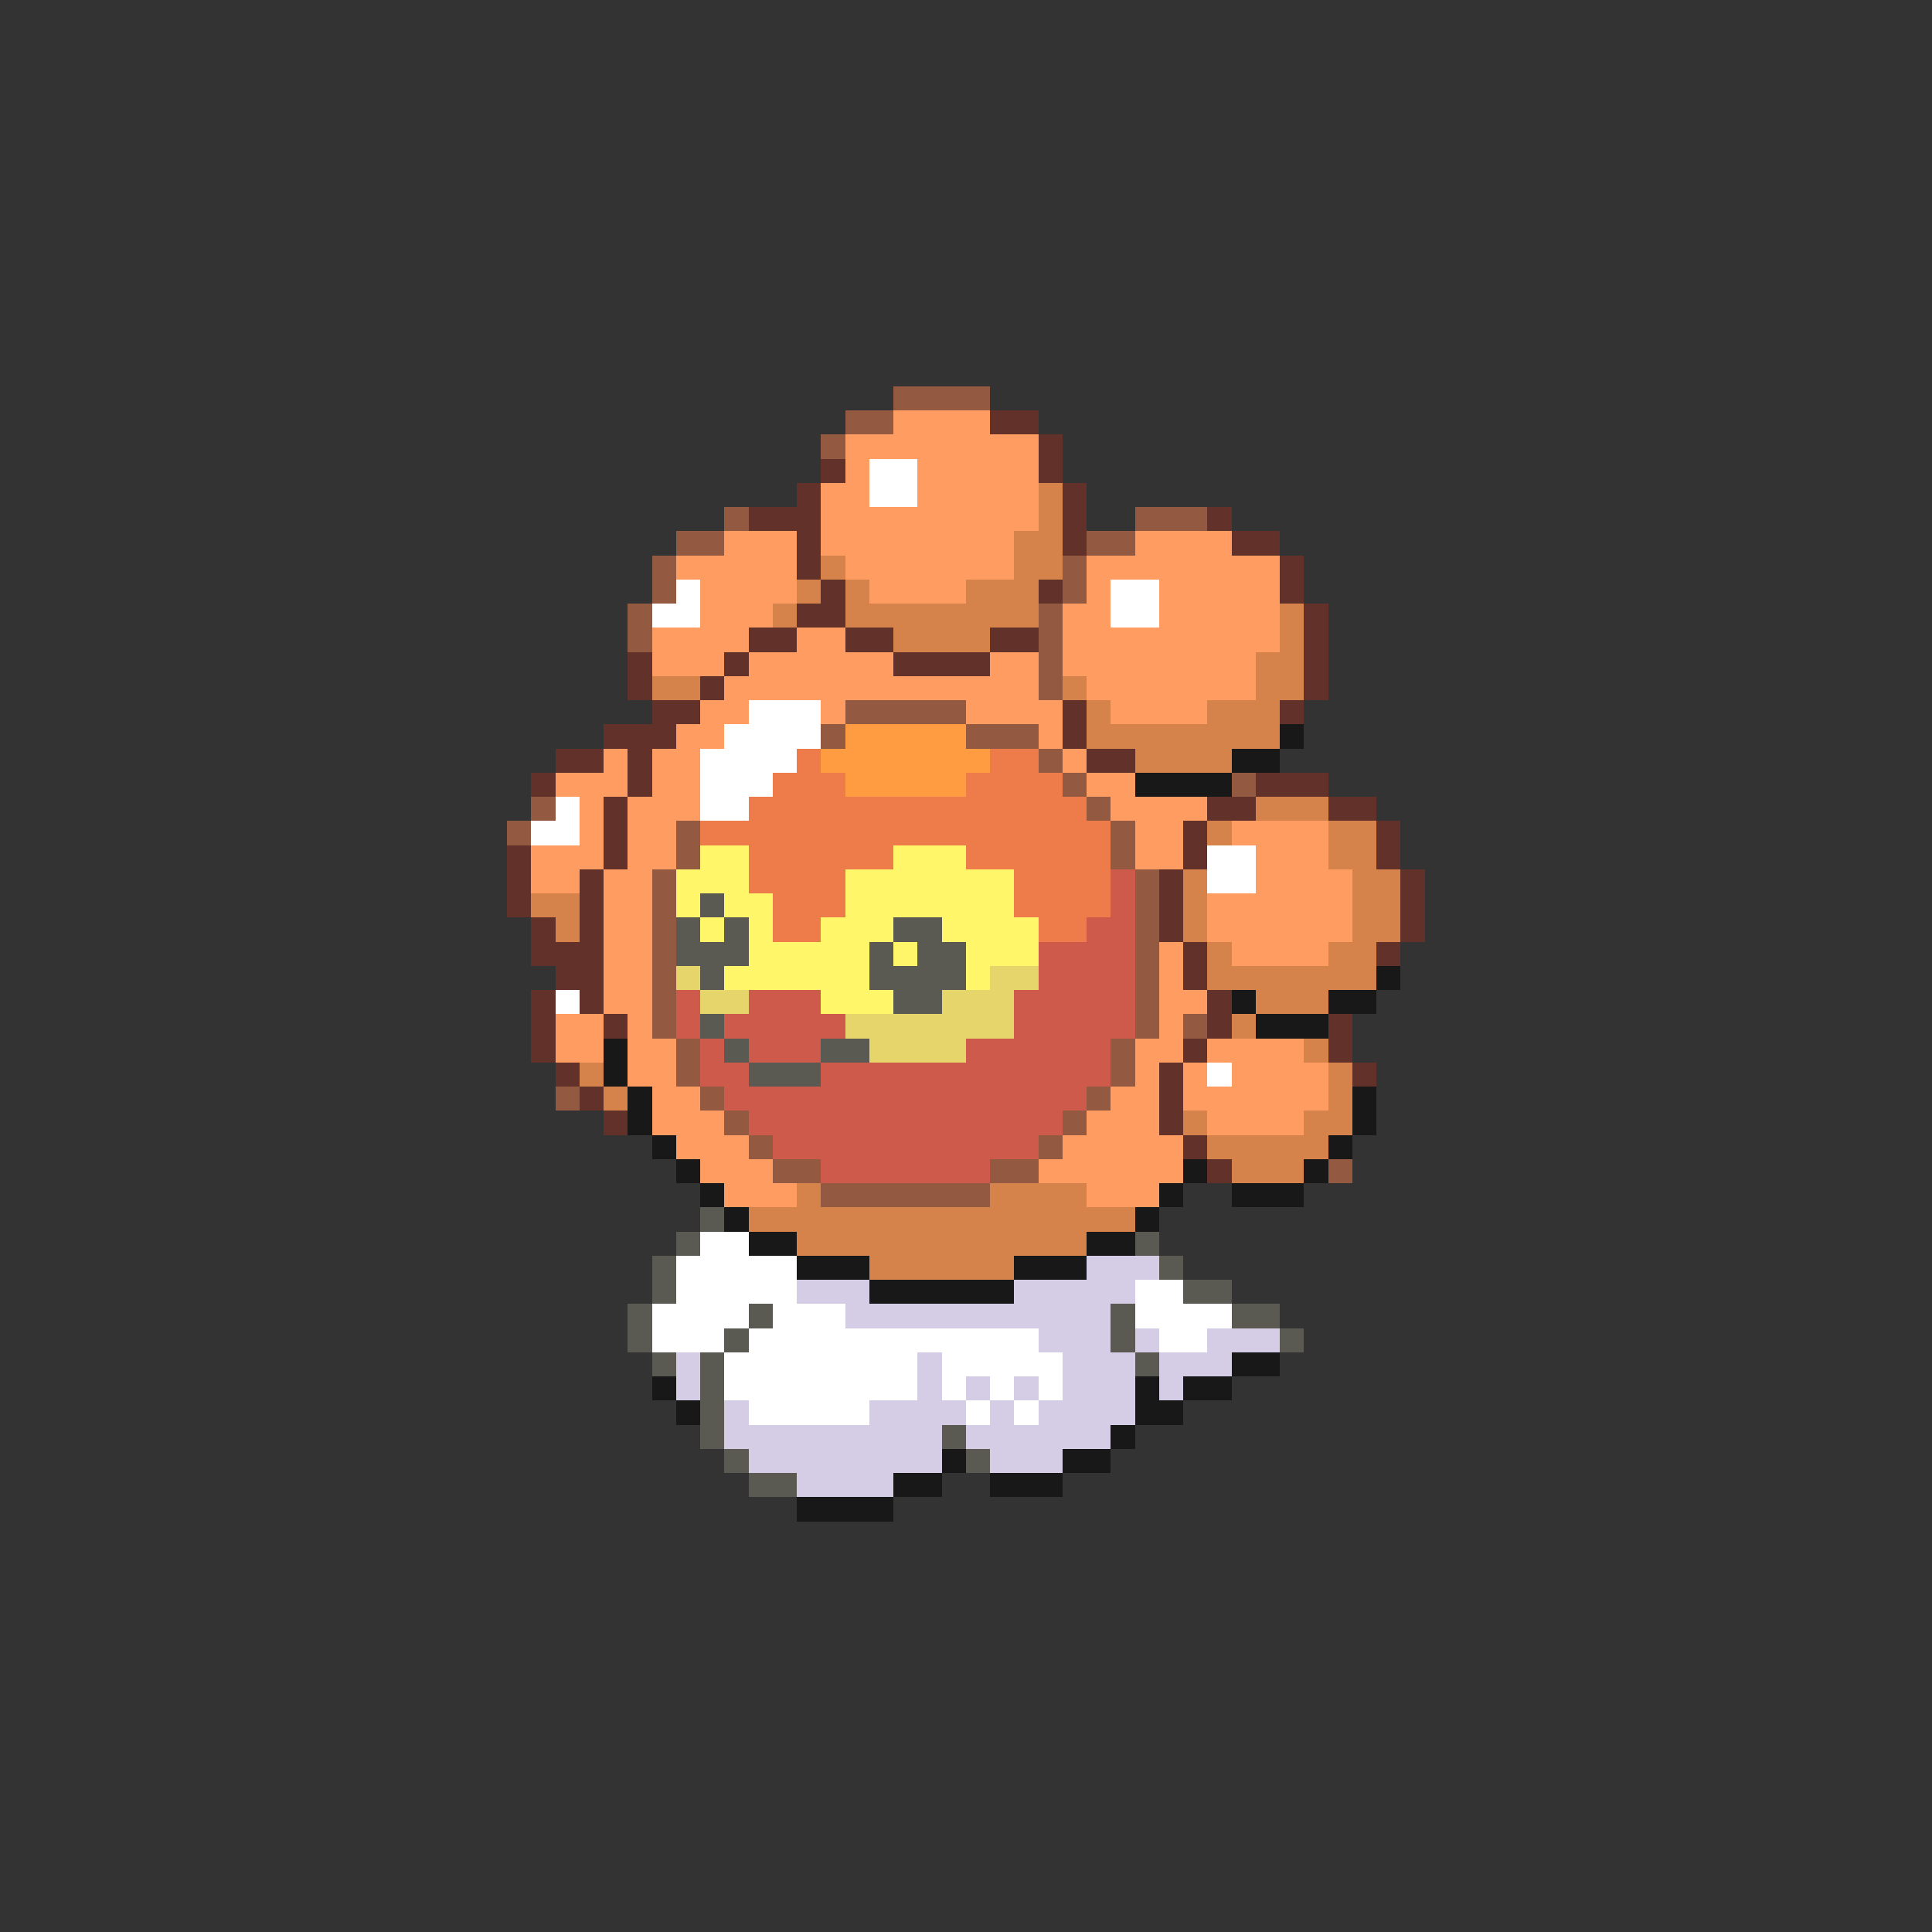<svg xmlns="http://www.w3.org/2000/svg" viewBox="0 -0.5 80 80" shape-rendering="crispEdges">
<rect x="0" y="-0.5" width="80" height="80" fill="#333333" stroke="none"/>
<path stroke="#945a41" d="M37 16h4M35 17h2M34 18h1M30 21h1M47 21h3M28 22h2M45 22h2M27 23h1M44 23h1M27 24h1M44 24h1M26 25h1M43 25h1M26 26h1M43 26h1M43 27h1M43 28h1M35 29h5M34 30h1M40 30h3M43 31h1M44 32h1M51 32h1M22 33h1M45 33h1M21 34h1M28 34h1M46 34h1M28 35h1M46 35h1M27 36h1M47 36h1M27 37h1M47 37h1M27 38h1M47 38h1M27 39h1M47 39h1M27 40h1M47 40h1M27 41h1M47 41h1M27 42h1M47 42h1M49 42h1M28 43h1M46 43h1M28 44h1M46 44h1M23 45h1M29 45h1M45 45h1M30 46h1M44 46h1M31 47h1M43 47h1M32 48h2M41 48h2M55 48h1M34 49h7" />
<path stroke="#ff9c62" d="M37 17h4M35 18h8M35 19h1M38 19h5M34 20h2M38 20h5M34 21h9M30 22h3M34 22h8M47 22h4M28 23h5M35 23h7M45 23h8M29 24h4M36 24h4M45 24h1M48 24h5M29 25h3M44 25h2M48 25h5M27 26h4M33 26h2M44 26h9M27 27h3M31 27h6M41 27h2M44 27h8M30 28h13M45 28h7M29 29h2M34 29h1M40 29h4M46 29h4M28 30h2M43 30h1M25 31h1M27 31h2M44 31h1M23 32h3M27 32h2M45 32h2M24 33h1M26 33h3M46 33h4M24 34h1M26 34h2M47 34h2M51 34h4M22 35h3M26 35h2M47 35h2M52 35h3M22 36h2M25 36h2M52 36h4M25 37h2M50 37h6M25 38h2M50 38h6M25 39h2M48 39h1M51 39h4M25 40h2M48 40h1M25 41h2M48 41h2M23 42h2M26 42h1M48 42h1M23 43h2M26 43h2M47 43h2M50 43h4M26 44h2M47 44h1M49 44h1M51 44h4M27 45h2M46 45h2M49 45h6M27 46h3M45 46h3M50 46h4M28 47h3M44 47h5M29 48h3M43 48h6M30 49h3M45 49h3" />
<path stroke="#623129" d="M41 17h2M43 18h1M34 19h1M43 19h1M33 20h1M44 20h1M31 21h3M44 21h1M50 21h1M33 22h1M44 22h1M51 22h2M33 23h1M53 23h1M34 24h1M43 24h1M53 24h1M33 25h2M54 25h1M31 26h2M35 26h2M41 26h2M54 26h1M26 27h1M30 27h1M37 27h4M54 27h1M26 28h1M29 28h1M54 28h1M27 29h2M44 29h1M53 29h1M25 30h3M44 30h1M23 31h2M26 31h1M45 31h2M22 32h1M26 32h1M52 32h3M25 33h1M50 33h2M55 33h2M25 34h1M49 34h1M57 34h1M21 35h1M25 35h1M49 35h1M57 35h1M21 36h1M24 36h1M48 36h1M58 36h1M21 37h1M24 37h1M48 37h1M58 37h1M22 38h1M24 38h1M48 38h1M58 38h1M22 39h3M49 39h1M57 39h1M23 40h2M49 40h1M22 41h1M24 41h1M50 41h1M22 42h1M25 42h1M50 42h1M55 42h1M22 43h1M49 43h1M55 43h1M23 44h1M48 44h1M56 44h1M24 45h1M48 45h1M25 46h1M48 46h1M49 47h1M50 48h1" />
<path stroke="#ffffff" d="M36 19h2M36 20h2M28 24h1M46 24h2M27 25h2M46 25h2M31 29h3M30 30h4M29 31h4M29 32h3M23 33h1M29 33h2M22 34h2M50 35h2M50 36h2M23 41h1M50 44h1M29 51h2M28 52h5M28 53h5M47 53h2M27 54h4M32 54h3M47 54h4M27 55h3M31 55h12M48 55h2M30 56h8M39 56h5M30 57h8M39 57h1M41 57h1M43 57h1M31 58h5M40 58h1M42 58h1" />
<path stroke="#d5834a" d="M43 20h1M43 21h1M42 22h2M34 23h1M42 23h2M33 24h1M35 24h1M40 24h3M32 25h1M35 25h8M53 25h1M37 26h4M53 26h1M52 27h2M27 28h2M44 28h1M52 28h2M45 29h1M50 29h3M45 30h8M47 31h4M52 33h3M50 34h1M55 34h2M55 35h2M49 36h1M56 36h2M22 37h2M49 37h1M56 37h2M23 38h1M49 38h1M56 38h2M50 39h1M55 39h2M50 40h7M52 41h3M51 42h1M54 43h1M24 44h1M55 44h1M25 45h1M55 45h1M49 46h1M54 46h2M50 47h5M51 48h3M33 49h1M41 49h4M31 50h16M33 51h12M36 52h6" />
<path stroke="#ff9c41" d="M35 30h5M34 31h7M35 32h5" />
<path stroke="#181818" d="M53 30h1M51 31h2M47 32h4M57 40h1M51 41h1M55 41h2M52 42h3M25 43h1M25 44h1M26 45h1M56 45h1M26 46h1M56 46h1M27 47h1M55 47h1M28 48h1M49 48h1M54 48h1M29 49h1M48 49h1M51 49h3M30 50h1M47 50h1M31 51h2M45 51h2M33 52h3M42 52h3M36 53h6M51 56h2M27 57h1M47 57h1M49 57h2M28 58h1M47 58h2M46 59h1M39 60h1M44 60h2M37 61h2M41 61h3M33 62h4" />
<path stroke="#ee7b4a" d="M33 31h1M41 31h2M32 32h3M40 32h4M31 33h14M29 34h17M31 35h6M40 35h6M31 36h4M42 36h4M32 37h3M42 37h4M32 38h2M43 38h2" />
<path stroke="#fff66a" d="M29 35h2M37 35h3M28 36h3M35 36h7M28 37h1M30 37h2M35 37h7M29 38h1M31 38h1M34 38h3M39 38h4M31 39h5M37 39h1M40 39h3M30 40h6M40 40h1M34 41h3" />
<path stroke="#cd5a4a" d="M46 36h1M46 37h1M45 38h2M43 39h4M43 40h4M28 41h1M31 41h3M42 41h5M28 42h1M30 42h5M42 42h5M29 43h1M31 43h3M40 43h6M29 44h2M34 44h12M30 45h15M31 46h13M32 47h11M34 48h7" />
<path stroke="#5a5a52" d="M29 37h1M28 38h1M30 38h1M37 38h2M28 39h3M36 39h1M38 39h2M29 40h1M36 40h4M37 41h2M29 42h1M30 43h1M34 43h2M31 44h3M29 50h1M28 51h1M47 51h1M27 52h1M48 52h1M27 53h1M49 53h2M26 54h1M31 54h1M46 54h1M51 54h2M26 55h1M30 55h1M46 55h1M53 55h1M27 56h1M29 56h1M47 56h1M29 57h1M29 58h1M29 59h1M39 59h1M30 60h1M40 60h1M31 61h2" />
<path stroke="#e6d56a" d="M28 40h1M41 40h2M29 41h2M39 41h3M35 42h7M36 43h4" />
<path stroke="#d5cde6" d="M45 52h3M33 53h3M42 53h5M35 54h11M43 55h3M47 55h1M50 55h3M28 56h1M38 56h1M44 56h3M48 56h3M28 57h1M38 57h1M40 57h1M42 57h1M44 57h3M48 57h1M30 58h1M36 58h4M41 58h1M43 58h4M30 59h9M40 59h6M31 60h8M41 60h3M33 61h4" />
</svg>